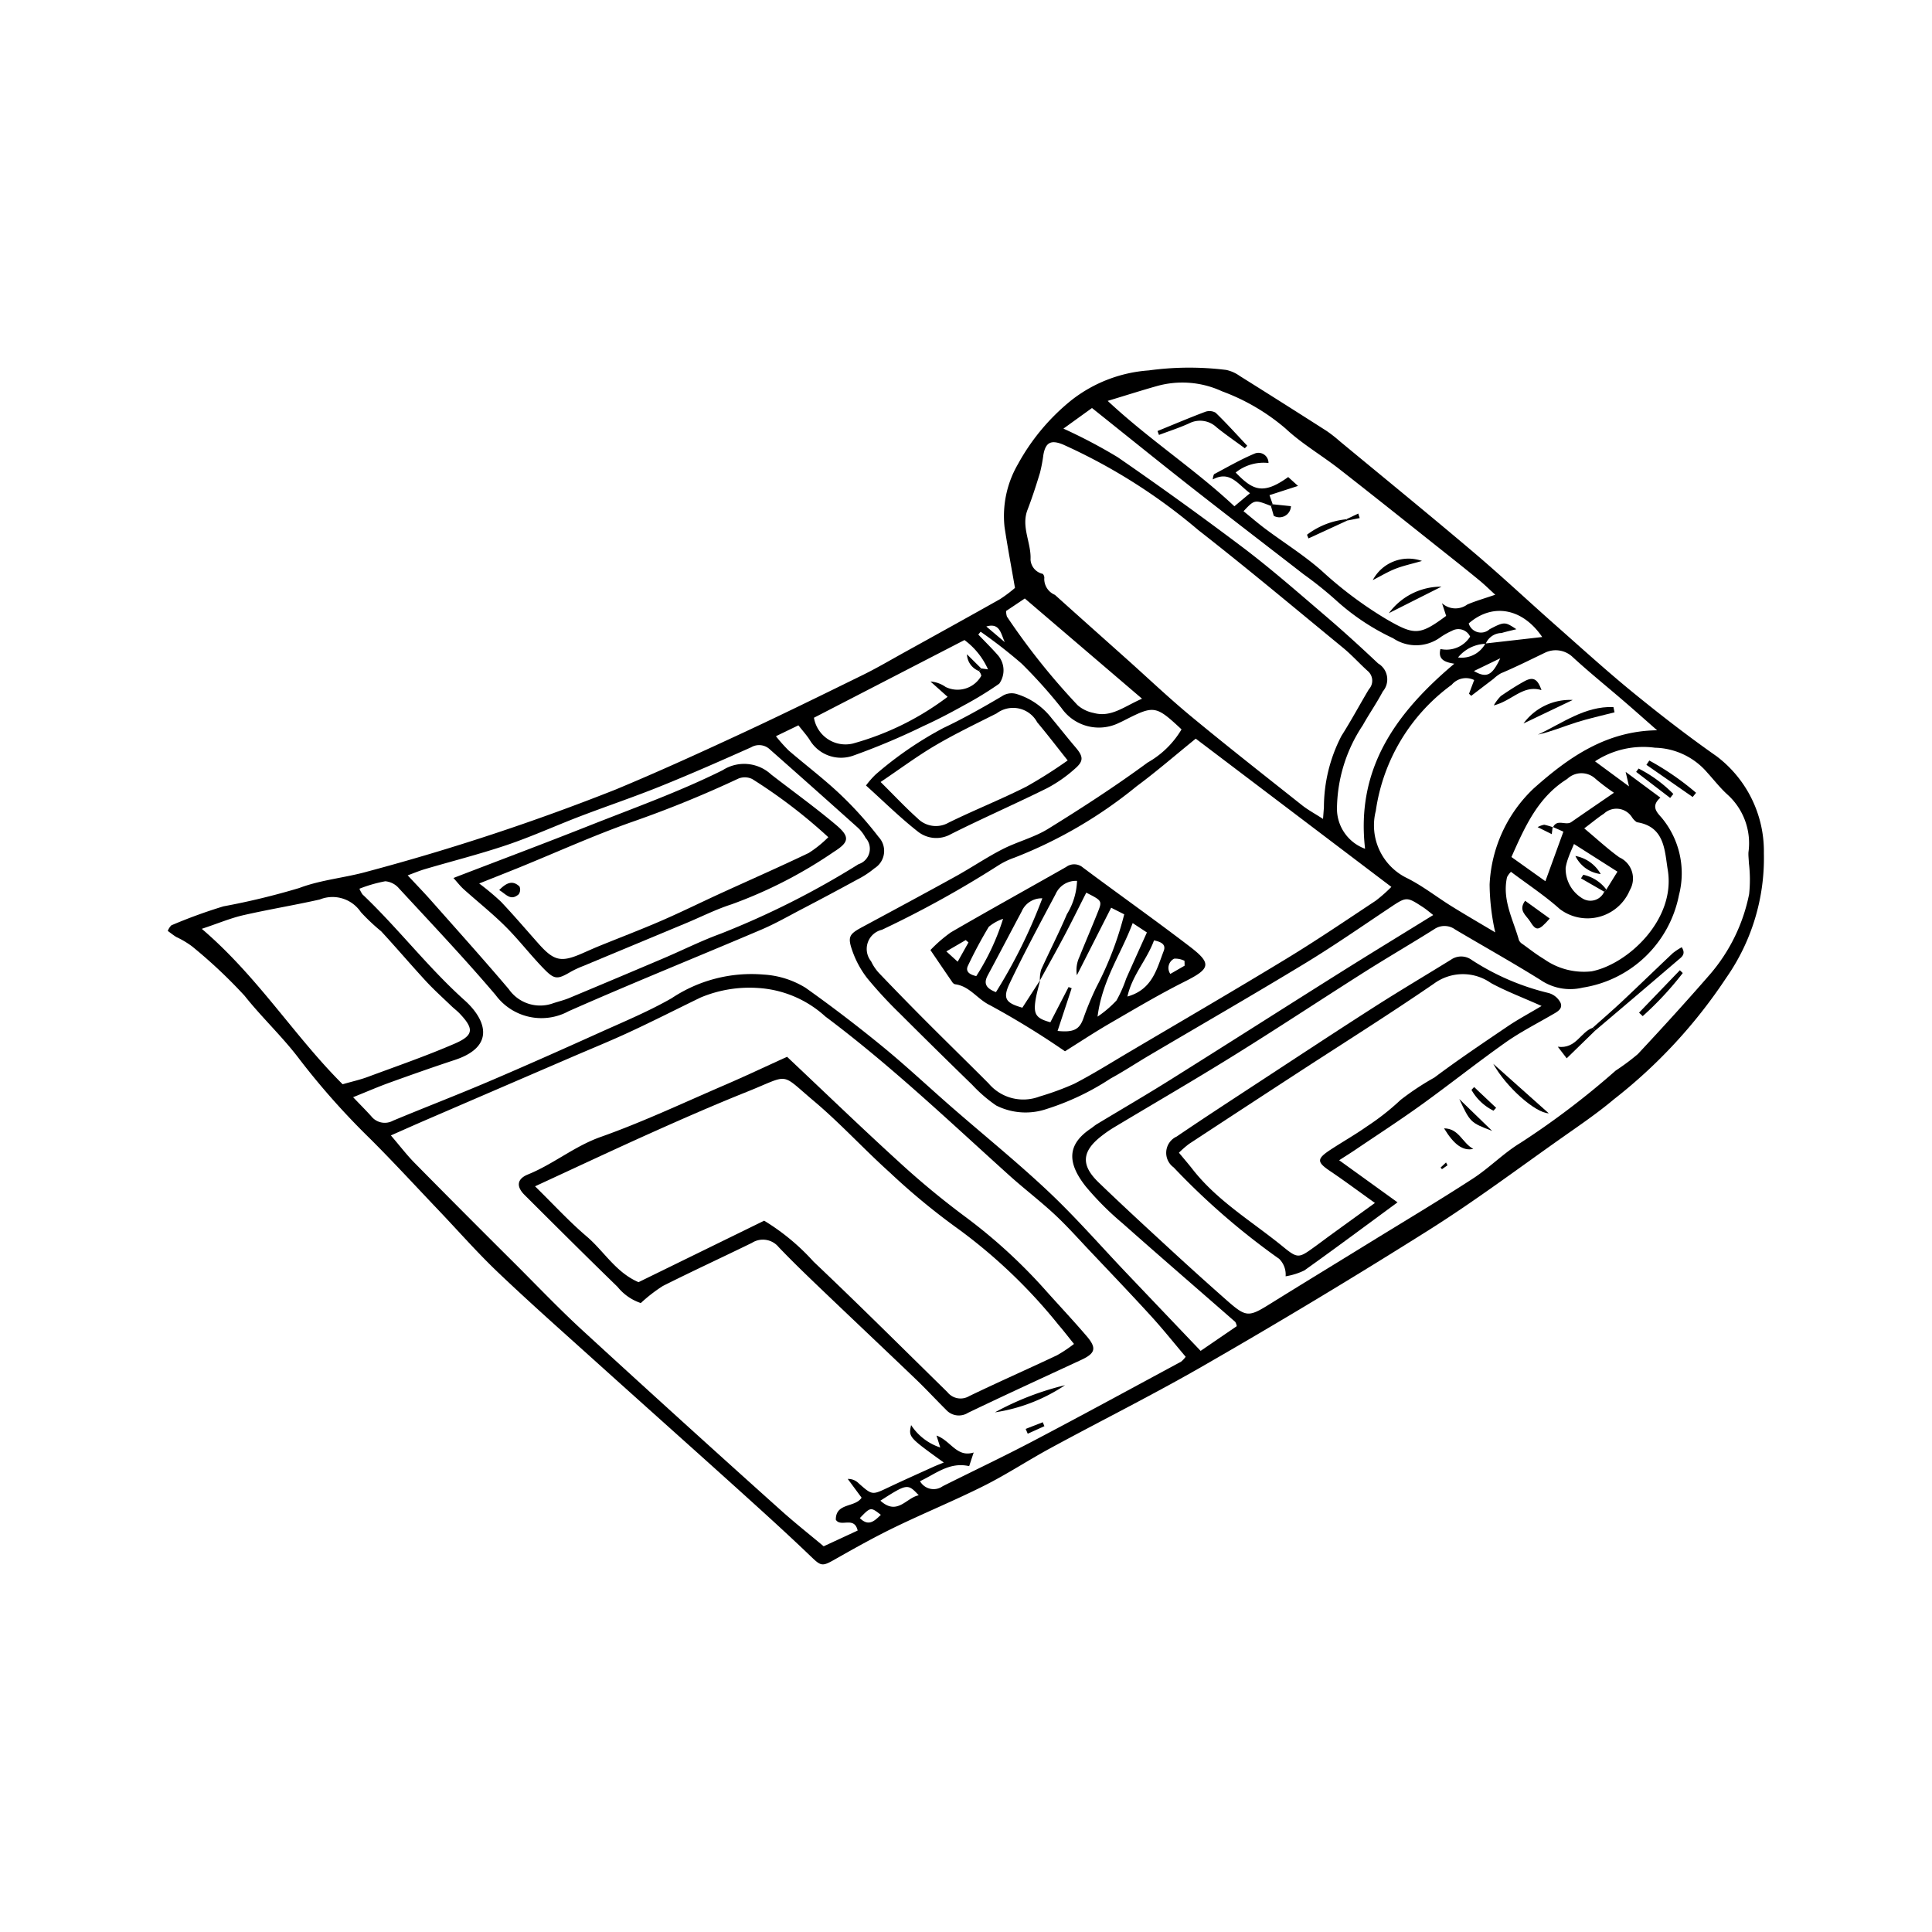 <svg height='100px' width='100px'  fill="#000000" xmlns="http://www.w3.org/2000/svg" data-name="Слой 1" viewBox="0 0 100 100" x="0px" y="0px"><title>Map-01</title><g><path d="M8.684,48.185a0.798,0.798,0,0,1,.185-0.29,26.528,26.528,0,0,1,2.698-.983,37.24,37.24,0,0,0,3.923-.949c1.13-.429,2.382-0.526,3.554-0.859A115.832,115.832,0,0,0,31.865,40.866c2.168-.901,4.306-1.876,6.437-2.865,2.132-.989,4.242-2.026,6.352-3.062,0.722-.354,1.418-0.764,2.122-1.154,1.662-.92,3.325-1.838,4.981-2.771a7.339,7.339,0,0,0,.778-0.583c-0.185-1.069-.382-2.107-0.54-3.151a5.341,5.341,0,0,1,.692-3.253A11.053,11.053,0,0,1,55.456,20.715a7.319,7.319,0,0,1,4.001-1.542,15.465,15.465,0,0,1,4.014-.025,1.886,1.886,0,0,1,.695.31q2.255,1.412,4.496,2.845a7.146,7.146,0,0,1,.685.536c2.31,1.912,4.636,3.806,6.923,5.745,1.451,1.23,2.839,2.534,4.265,3.793,1.329,1.174,2.642,2.368,4.015,3.488,1.395,1.137,2.822,2.243,4.296,3.275a6.165,6.165,0,0,1,2.452,5.028,10.793,10.793,0,0,1-1.954,6.452,26.521,26.521,0,0,1-5.815,6.284c-0.836.705-1.747,1.324-2.643,1.955-2.293,1.614-4.54,3.302-6.91,4.796q-5.685,3.582-11.513,6.936c-2.649,1.535-5.396,2.901-8.088,4.363-1.158.628-2.263,1.358-3.439,1.948-1.526.766-3.111,1.414-4.648,2.16-1.067.518-2.104,1.102-3.137,1.687-0.603.341-.673,0.3-1.188-0.194-1.256-1.205-2.548-2.372-3.84-3.538-2.443-2.204-4.901-4.393-7.345-6.596-1.677-1.511-3.368-3.008-5.002-4.564-1.071-1.02-2.049-2.137-3.07-3.209-1.178-1.237-2.334-2.496-3.543-3.702a38.539,38.539,0,0,1-3.658-4.115c-0.868-1.156-1.944-2.155-2.845-3.29a25.9,25.9,0,0,0-2.724-2.561,4.686,4.686,0,0,0-.811-0.481C8.972,48.405,8.833,48.292,8.684,48.185ZM76.884,33.307c0.973-.111,1.945-0.221,2.941-0.335-1.023-1.502-2.574-1.777-3.805-.703a0.662,0.662,0,0,0,1.081.3c0.785-.414.804-0.378,1.388-0.001-0.294.074-.536,0.125-0.771,0.197a0.901,0.901,0,0,0-.819.558,1.917,1.917,0,0,0-1.431.707A1.396,1.396,0,0,0,76.884,33.307ZM83.144,46.044l0.575-.927-2.25-1.432c-0.109.263-.202,0.463-0.276,0.671a2.874,2.874,0,0,0-.155.554,1.79,1.79,0,0,0,.869,1.592,0.778,0.778,0,0,0,1.127-.348Q83.089,46.099,83.144,46.044Zm-2.777-3.244,0.018,0.019c0.211-.453.659-0.069,0.946-0.269,0.719-.5,1.444-0.993,2.207-1.517a11.601,11.601,0,0,1-.947-0.716,1.064,1.064,0,0,0-1.47-.001c-1.509.94-2.182,2.449-2.889,4.043l1.757,1.253c0.337-.926.628-1.728,0.932-2.565ZM50.788,34.598L51.139,34.647a3.808,3.808,0,0,0-1.218-1.518l-7.791,4.021a1.654,1.654,0,0,0,2.005,1.338A14.52,14.52,0,0,0,49.048,36.068l-0.887-.793a1.564,1.564,0,0,1,.786.283,1.409,1.409,0,0,0,1.846-.582,0.542,0.542,0,0,0-.128-0.245Zm14.995-8.41c-0.848-.334-0.848-0.334-1.418.272,0.376,0.305.739,0.621,1.123,0.908,0.981,0.733,2.032,1.386,2.944,2.196a20.43,20.43,0,0,0,3.318,2.479c1.458,0.844,1.722.86,3.103-.165l-0.215-.656a1.037,1.037,0,0,0,1.313.065c0.43-.183.883-0.311,1.443-0.504-0.303-.276-0.547-0.517-0.81-0.734-0.547-.451-1.102-0.893-1.657-1.334-1.867-1.482-3.727-2.971-5.606-4.438-0.913-.713-1.934-1.305-2.775-2.091a10.759,10.759,0,0,0-3.298-1.934,4.88,4.88,0,0,0-3.372-.268c-0.784.221-1.561,0.469-2.542,0.766,2.184,2.036,4.511,3.533,6.558,5.455l0.808-.677c-0.641-.477-1.04-1.183-1.926-0.713a0.739,0.739,0,0,1,.064-0.27c0.706-.373,1.4-0.778,2.135-1.081a0.52,0.52,0,0,1,.684.501,2.301,2.301,0,0,0-1.699.493c0.871,0.899,1.4,1.186,2.719.234l0.508,0.459c-0.534.173-1,.324-1.476,0.478l0.165,0.471Q65.828,26.145,65.783,26.188ZM61.37,70.226c-0.604-.713-1.181-1.438-1.805-2.12-1.042-1.141-2.111-2.257-3.172-3.379-0.598-.632-1.177-1.284-1.813-1.875-0.755-.701-1.578-1.327-2.344-2.017-3.113-2.808-6.15-5.703-9.515-8.22a5.674,5.674,0,0,0-3.47-1.476,6.525,6.525,0,0,0-2.995.496c-1.217.591-2.424,1.205-3.652,1.775-0.993.462-2.01,0.874-3.016,1.308q-3.77,1.625-7.539,3.251c-0.578.25-1.153,0.507-1.817,0.8,0.477,0.557.827,1.017,1.229,1.425q2.582,2.618,5.19,5.21c1.164,1.162,2.3,2.355,3.51,3.466q5.097,4.678,10.25,9.297c0.715,0.644,1.473,1.241,2.222,1.869l1.759-.815c-0.175-.768-0.878-0.147-1.13-0.561-0.007-.889,1.002-0.619,1.334-1.14l-0.717-.971a0.76,0.76,0,0,1,.562.223c0.702,0.622.7,0.616,1.518,0.228,0.777-.368,1.563-0.719,2.347-1.075,0.17-.077.345-0.143,0.545-0.225-1.827-1.317-1.827-1.317-1.692-1.938a2.871,2.871,0,0,0,1.508,1.16l-0.193-.617c0.736,0.259,1.047,1.153,1.923.876l-0.233.706c-1.011-.228-1.698.377-2.544,0.78a0.809,0.809,0,0,0,1.178.257c1.556-.779,3.131-1.524,4.671-2.333,2.566-1.348,5.112-2.736,7.664-4.111A1.303,1.303,0,0,0,61.37,70.226ZM74.184,47.362c-0.177-.136-0.345-0.284-0.531-0.406-0.86-.561-0.855-0.547-1.749.049-1.447.966-2.878,1.96-4.364,2.862-2.67,1.62-5.376,3.179-8.066,4.766-0.665.393-1.311,0.821-1.989,1.19a13.307,13.307,0,0,1-3.3,1.574,3.385,3.385,0,0,1-2.622-.176,7.453,7.453,0,0,1-1.242-1.072q-1.873-1.82-3.722-3.666a22.527,22.527,0,0,1-1.708-1.847,4.981,4.981,0,0,1-.775-1.426c-0.257-.728-0.153-0.865.509-1.222,1.614-.87,3.229-1.737,4.833-2.623,0.818-.452,1.594-0.98,2.424-1.406,0.771-.395,1.645-0.61,2.375-1.062,1.752-1.084,3.486-2.207,5.144-3.428a4.749,4.749,0,0,0,1.755-1.716c-1.317-1.231-1.419-1.249-2.871-.515-0.115.058-.229,0.119-0.348,0.17a2.358,2.358,0,0,1-2.993-.758,25.592,25.592,0,0,0-2.066-2.303,25.305,25.305,0,0,0-2.121-1.649l-0.121.147c0.331,0.346.673,0.682,0.99,1.041a1.193,1.193,0,0,1,.093,1.503,18.282,18.282,0,0,1-1.838,1.125c-0.673.374-1.355,0.735-2.055,1.052a35.688,35.688,0,0,1-3.631,1.534,1.886,1.886,0,0,1-2.291-.812c-0.154-.238-0.348-0.451-0.578-0.745l-1.164.563a8.178,8.178,0,0,0,.66.74c0.88,0.757,1.81,1.458,2.652,2.254A18.863,18.863,0,0,1,45.475,43.319a1.057,1.057,0,0,1-.213,1.624,4.703,4.703,0,0,1-.885.58q-1.443.788-2.902,1.548c-0.685.359-1.36,0.745-2.07,1.047-3.321,1.415-6.672,2.762-9.973,4.222a2.947,2.947,0,0,1-3.779-.838c-1.606-1.892-3.317-3.696-5.002-5.52a1.045,1.045,0,0,0-.71-0.368,7.271,7.271,0,0,0-1.337.386,1.599,1.599,0,0,0,.157.292c1.845,1.751,3.395,3.788,5.29,5.486,1.072,0.961,1.645,2.373-.508,3.084-1.131.373-2.255,0.77-3.375,1.174-0.596.215-1.179,0.469-1.891,0.755,0.375,0.393.666,0.683,0.94,0.987a0.89,0.89,0,0,0,1.128.227c1.635-.682,3.29-1.318,4.919-2.012,1.927-.821,3.84-1.674,5.749-2.535,1.263-.57,2.552-1.104,3.751-1.79a7.441,7.441,0,0,1,4.75-1.225,4.658,4.658,0,0,1,2.184.686q2.048,1.455,3.995,3.051c1.222,1.001,2.374,2.086,3.566,3.125,1.677,1.462,3.411,2.863,5.028,4.389,1.404,1.325,2.677,2.787,4.009,4.188,1.262,1.326,2.525,2.651,3.848,4.039L64.015,68.642a0.643,0.643,0,0,0-.079-0.221c-1.941-1.699-3.895-3.382-5.824-5.095a15.32,15.32,0,0,1-1.915-1.916c-0.98-1.245-.956-2.18.266-2.999,0.107-.072.204-0.161,0.314-0.227,1.267-.765,2.546-1.509,3.8-2.295,2.924-1.833,5.833-3.69,8.755-5.527C70.911,49.37,72.505,48.399,74.184,47.362Zm9.959-7.41c0.712,0.528,1.248.925,1.799,1.334-0.514.447-.176,0.766,0.062,1.037a4.495,4.495,0,0,1,.898,4.01,6.02,6.02,0,0,1-4.98,4.786,2.734,2.734,0,0,1-2.191-.4c-1.449-.903-2.94-1.737-4.409-2.607a0.934,0.934,0,0,0-1.08-.021c-1.199.755-2.426,1.467-3.623,2.225-2.258,1.431-4.488,2.907-6.759,4.317-2.05,1.274-4.14,2.485-6.21,3.727a6.463,6.463,0,0,0-.636.44c-1.017.79-1.082,1.502-.154,2.398,1.252,1.208,2.534,2.385,3.814,3.564q1.422,1.309,2.873,2.587c0.954,0.835,1.094.823,2.175,0.151,1.725-1.073,3.461-2.129,5.19-3.195,1.777-1.094,3.57-2.163,5.32-3.299,0.862-.559,1.595-1.324,2.472-1.854a41.804,41.804,0,0,0,4.923-3.738,11.509,11.509,0,0,0,1.145-.853c1.276-1.364,2.535-2.746,3.76-4.156A9.091,9.091,0,0,0,90.535,46.277a7.157,7.157,0,0,0-.014-1.616c-0.004-.186-0.033-0.373-0.02-0.558a3.392,3.392,0,0,0-1.082-2.971c-0.381-.343-0.699-0.756-1.046-1.137a3.668,3.668,0,0,0-2.712-1.293,4.547,4.547,0,0,0-3.103.704c0.595,0.439,1.119.825,1.759,1.297ZM61.892,38.233c-1.068.864-2.035,1.706-3.063,2.466a23.35,23.35,0,0,1-6.315,3.69,4.048,4.048,0,0,0-.868.422,54.171,54.171,0,0,1-5.997,3.314,1.018,1.018,0,0,0-.561,1.632,2.374,2.374,0,0,0,.433.633q1.2,1.255,2.426,2.485c1.069,1.072,2.154,2.129,3.223,3.202a2.35,2.35,0,0,0,2.632.68,14.45,14.45,0,0,0,1.799-.66c0.971-.502,1.9-1.086,2.843-1.643,2.718-1.606,5.447-3.194,8.145-4.834,1.568-.953,3.088-1.986,4.618-2.999a7.818,7.818,0,0,0,.81-0.715Q66.837,41.98,61.892,38.233Zm6.588,4.155c0.026-.334.034-0.462,0.046-0.589a8.051,8.051,0,0,1,.91-3.714c0.5-.785.94-1.608,1.417-2.408a0.656,0.656,0,0,0-.062-0.948c-0.43-.388-0.819-0.824-1.265-1.191-2.491-2.046-4.963-4.118-7.503-6.102a29.471,29.471,0,0,0-7.009-4.431c-0.608-.245-0.892-0.116-1.008.532a8.134,8.134,0,0,1-.177.935c-0.196.645-.404,1.289-0.646,1.918-0.341.887,0.201,1.706,0.157,2.57a0.802,0.802,0,0,0,.634.743,0.3,0.3,0,0,1,.076.255,0.895,0.895,0,0,0,.552.831c1.221,1.1,2.45,2.192,3.676,3.288,1.13,1.009,2.228,2.056,3.395,3.02,1.887,1.56,3.815,3.071,5.733,4.592C67.703,41.923,68.04,42.103,68.481,42.388Zm7.823-7.189a0.964,0.964,0,0,0-1.163.244A9.781,9.781,0,0,0,71.211,41.972a3.03,3.03,0,0,0,1.632,3.486c0.802,0.403,1.52.971,2.286,1.447,0.741,0.46,1.495.897,2.264,1.355a11.78,11.78,0,0,1-.291-2.475,7.305,7.305,0,0,1,2.284-4.978c1.809-1.611,3.748-2.972,6.386-3.008-0.619-.544-1.168-1.033-1.726-1.513-0.879-.757-1.784-1.486-2.638-2.271a1.275,1.275,0,0,0-1.44-.231c-0.755.363-1.504,0.739-2.278,1.065a1.983,1.983,0,0,0-.386.287q-0.578.44-1.155,0.881l-0.113-.11ZM10.444,48.076c2.907,2.481,4.798,5.567,7.291,8.045,0.495-.143.905-0.233,1.295-0.378,1.508-.56,3.032-1.086,4.506-1.725,0.993-.43,1.004-0.77.256-1.558-0.133-.14-0.29-0.256-0.43-0.39-0.44-.424-0.896-0.832-1.31-1.28-0.786-.852-1.536-1.736-2.323-2.587a10.286,10.286,0,0,1-1.052-.992,1.764,1.764,0,0,0-2.126-.653c-1.32.297-2.657,0.515-3.976,0.817C11.928,47.525,11.306,47.789,10.444,48.076Zm10.657-2.768c0.444,0.476.841,0.885,1.218,1.311,1.345,1.52,2.701,3.03,4.014,4.577a1.976,1.976,0,0,0,2.31.728c0.276-.09.56-0.158,0.827-0.27q2.451-1.023,4.894-2.062c0.977-.416,1.93-0.896,2.926-1.259a43.739,43.739,0,0,0,7.149-3.604,0.835,0.835,0,0,0,.365-1.36,1.94,1.94,0,0,0-.409-0.534q-2.264-2.03-4.544-4.043a0.808,0.808,0,0,0-.972-0.112c-1.557.694-3.117,1.382-4.697,2.019-1.373.554-2.779,1.027-4.163,1.556-1.259.482-2.49,1.044-3.766,1.476-1.402.475-2.841,0.837-4.262,1.256C21.695,45.075,21.408,45.197,21.102,45.308ZM55.043,22.185a27.046,27.046,0,0,1,2.809,1.48q3.302,2.277,6.507,4.693c1.463,1.109,2.846,2.324,4.243,3.518,0.931,0.796,1.837,1.622,2.728,2.463a0.959,0.959,0,0,1,.243,1.452c-0.315.598-.705,1.156-1.035,1.747A7.908,7.908,0,0,0,69.201,41.905a2.211,2.211,0,0,0,1.455,2.027c-0.483-4.184,1.624-7.054,4.619-9.579-0.517-.08-0.852-0.229-0.718-0.761a1.448,1.448,0,0,0,1.536-.641,0.672,0.672,0,0,0-.944-0.298,3.587,3.587,0,0,0-.589.33,2.13,2.13,0,0,1-2.454.052A11.847,11.847,0,0,1,69.139,31.058,19.557,19.557,0,0,0,67.48,29.729c-1.937-1.503-3.884-2.993-5.813-4.506-1.696-1.332-3.373-2.689-5.146-4.104C56.096,21.425,55.646,21.75,55.043,22.185ZM82,42.877c0.684,0.57,1.223,1.074,1.818,1.5a1.199,1.199,0,0,1,.542,1.696,2.375,2.375,0,0,1-3.624.98c-0.783-.7-1.672-1.283-2.528-1.928a1.076,1.076,0,0,0-.204.277c-0.263,1.174.317,2.193,0.617,3.263a0.486,0.486,0,0,0,.197.207c0.362,0.261.715,0.541,1.098,0.768a3.573,3.573,0,0,0,2.467.636c1.861-.364,4.366-2.672,3.94-5.251-0.164-.99-0.145-2.241-1.6-2.467a0.891,0.891,0,0,1-.263-0.274,0.95,0.95,0,0,0-1.444-.166C82.722,42.305,82.455,42.535,82,42.877Zm-22.889-6.713L53.044,30.977l-0.969.649a1.017,1.017,0,0,0,.043.288,35.262,35.262,0,0,0,3.661,4.588,1.779,1.779,0,0,0,.829.4C57.515,37.152,58.184,36.567,59.111,36.165ZM45.568,77.675c0.882,0.796,1.334-.152,1.986-0.28C46.982,76.784,46.957,76.787,45.568,77.675Zm30.721-42.942c0.657,0.378.941,0.239,1.364-.66ZM45.593,78.408c-0.527-.411-0.527-0.411-1.088.168C44.96,79.031,45.262,78.725,45.593,78.408Zm5.459-45.981,0.957,0.812C51.804,32.816,51.764,32.217,51.052,32.427Z"></path><path d="M40.738,54.7c1.918,1.807,3.839,3.662,5.813,5.46a42.853,42.853,0,0,0,3.428,2.832A27.611,27.611,0,0,1,54.173,66.847c0.689,0.769,1.397,1.522,2.068,2.306,0.535,0.624.457,0.894-.272,1.233-1.958.909-3.92,1.807-5.865,2.741a0.888,0.888,0,0,1-1.137-.159c-0.524-.52-1.025-1.063-1.557-1.573-1.652-1.583-3.318-3.152-4.971-4.734-0.721-.69-1.441-1.384-2.131-2.106a1.056,1.056,0,0,0-1.388-.225c-1.533.75-3.084,1.464-4.609,2.231a7.996,7.996,0,0,0-1.143.885,2.592,2.592,0,0,1-1.2-.835c-1.62-1.574-3.219-3.168-4.819-4.763-0.427-.426-0.406-0.822.178-1.059,1.315-.532,2.402-1.458,3.764-1.941,2.18-.773,4.283-1.766,6.412-2.683C38.532,55.722,39.546,55.242,40.738,54.7Zm-1.185,8.483a11.42,11.42,0,0,1,2.557,2.12c2.342,2.218,4.626,4.496,6.929,6.755a0.868,0.868,0,0,0,1.121.207c1.507-.727,3.039-1.402,4.552-2.117a7.164,7.164,0,0,0,.878-0.586c-0.312-.385-0.545-0.692-0.797-0.982a27.47,27.47,0,0,0-5.151-4.938,34.878,34.878,0,0,1-3.578-2.947c-1.342-1.204-2.562-2.548-3.939-3.707-1.784-1.5-1.192-1.385-3.459-.478-1.644.658-3.268,1.368-4.884,2.092-1.985.889-3.952,1.816-6.088,2.801,0.973,0.954,1.772,1.829,2.667,2.59,0.902,0.767,1.51,1.866,2.689,2.372Z"></path><path d="M55.125,71.698A8.893,8.893,0,0,1,51.497,73.103,14.723,14.723,0,0,1,55.125,71.698Z"></path><path d="M53.088,73.96l0.885-.345,0.085,0.203-0.863.39Z"></path><path d="M44.824,40.657A4.548,4.548,0,0,1,45.325,40.085a18.747,18.747,0,0,1,3.495-2.4c1.038-.491,2.043-1.059,3.033-1.643a0.9,0.9,0,0,1,.8-0.11,3.634,3.634,0,0,1,1.79,1.258c0.41,0.49.803,0.994,1.218,1.48,0.417,0.488.446,0.72-.037,1.132a7.133,7.133,0,0,1-1.425.993c-1.645.815-3.329,1.552-4.97,2.374a1.533,1.533,0,0,1-1.725-.13C46.577,42.311,45.734,41.476,44.824,40.657Zm0.756-.181c0.727,0.72,1.296,1.331,1.916,1.884a1.325,1.325,0,0,0,1.6.222c1.327-.652,2.706-1.2,4.026-1.865a24.1,24.1,0,0,0,2.141-1.357c-0.58-.729-1.064-1.364-1.577-1.973a1.415,1.415,0,0,0-2.1-.462c-1.063.536-2.139,1.051-3.164,1.653C47.485,39.128,46.609,39.782,45.58,40.476Z"></path><path d="M69.315,60.054l3.021,2.179c-1.555,1.142-3.175,2.349-4.82,3.523a3.515,3.515,0,0,1-.973.305,1.138,1.138,0,0,0-.333-0.902,36.972,36.972,0,0,1-5.463-4.736,0.927,0.927,0,0,1,.155-1.594c1.464-.996,2.949-1.96,4.43-2.931,1.939-1.27,3.873-2.545,5.826-3.794,1.302-.832,2.632-1.62,3.947-2.432a0.921,0.921,0,0,1,1.074.017,12.697,12.697,0,0,0,3.971,1.708,0.99,0.99,0,0,1,.625.511c0.131,0.329-.206.48-0.462,0.629-0.805.467-1.64,0.893-2.397,1.428-1.467,1.038-2.876,2.16-4.334,3.211-1.109.799-2.258,1.544-3.391,2.31C69.929,59.665,69.66,59.832,69.315,60.054Zm10.478-7.985c-0.993-.444-1.837-0.761-2.622-1.187a2.526,2.526,0,0,0-2.944.027c-2.361,1.622-4.791,3.143-7.191,4.708Q64.287,57.408,61.544,59.209a5.386,5.386,0,0,0-.523.455c0.265,0.321.495,0.585,0.71,0.861,1.291,1.651,3.093,2.708,4.684,4.009,0.778,0.636.821,0.584,1.672-.03,0.261-.189.518-0.384,0.779-0.574,0.723-.525,1.447-1.048,2.3-1.665-0.846-.604-1.561-1.138-2.301-1.637-0.715-.482-0.728-0.64.016-1.128,0.619-.406,1.266-0.771,1.87-1.197a12.753,12.753,0,0,0,1.743-1.371A13.901,13.901,0,0,1,74.242,55.775c1.236-.927,2.521-1.789,3.8-2.656C78.567,52.764,79.13,52.464,79.793,52.069Z"></path><path d="M82.439,53.197c0.501-.449,1.012-0.889,1.503-1.349,0.886-.832,1.758-1.681,2.643-2.514a3.21,3.21,0,0,1,.461-0.305c0.241,0.371-.028.523-0.207,0.677Q84.71,51.529,82.569,53.34Z"></path><path d="M77.289,55.061l2.875,2.564C79.476,57.609,77.963,56.277,77.289,55.061Z"></path><path d="M87.612,41.253q-1.197-.833-2.394-1.665l0.15-.223a14.03,14.03,0,0,1,2.42,1.67Z"></path><path d="M87.099,50.365a16.674,16.674,0,0,1-2.073,2.23L84.837,52.415q1.056-1.097,2.112-2.195Z"></path><path d="M75.533,56.886l1.7,1.649C76.112,58.108,76.098,58.095,75.533,56.886Z"></path><path d="M74.744,58.403c0.782,0.009.933,0.752,1.514,1.064C75.715,59.59,75.248,59.233,74.744,58.403Z"></path><path d="M82.569,53.34l-1.477,1.438L80.632,54.179c0.944,0.124,1.173-.761,1.807-0.982Z"></path><path d="M86.447,41.301L84.687,39.952l0.126-.173a6.948,6.948,0,0,1,1.798,1.315Z"></path><path d="M77.303,57.489a2.661,2.661,0,0,1-1.14-1.077L76.3,56.265l1.14,1.076Z"></path><path d="M74.922,60.316l-0.286.2-0.072-.083,0.282-.263Z"></path><path d="M55.123,54.414a42.84,42.84,0,0,0-3.895-2.391c-0.645-.312-1.045-0.989-1.799-1.078a0.266,0.266,0,0,1-.145-0.12c-0.357-.518-0.71-1.039-1.125-1.65a7.275,7.275,0,0,1,1.062-.919c1.977-1.148,3.979-2.253,5.966-3.384a0.697,0.697,0,0,1,.876.041c1.834,1.369,3.704,2.691,5.521,4.082,1.156,0.884,1.06,1.147-.259,1.809-1.321.663-2.595,1.421-3.875,2.163C56.645,53.434,55.867,53.949,55.123,54.414Zm-1.299-3.663a1.841,1.841,0,0,1,.064-0.556c0.436-.963.922-1.905,1.335-2.877a3.528,3.528,0,0,0,.524-1.723A1.141,1.141,0,0,0,54.638,46.28c-0.813,1.527-1.633,3.053-2.377,4.614-0.38.797-.197,1.02,0.656,1.264l0.922-1.426c-0.087.373-.203,0.741-0.253,1.119-0.088.668,0.067,0.866,0.781,1.061L55.31,51.088l0.159,0.064-0.729,2.209c0.862,0.09,1.143-.095,1.343-0.67a15.824,15.824,0,0,1,.661-1.589,17.33,17.33,0,0,0,1.446-3.776l-0.677-.343-1.773,3.495a1.596,1.596,0,0,1,.129-0.944c0.311-.774.642-1.54,0.951-2.316,0.236-.593.226-0.597-0.595-1.014-0.373.735-.737,1.478-1.123,2.208C54.687,49.197,54.251,49.971,53.824,50.751Zm-2.274.602A27.166,27.166,0,0,0,53.951,46.497a1.122,1.122,0,0,0-1.069.679c-0.587,1.101-1.164,2.207-1.755,3.306C50.91,50.884,51.008,51.147,51.549,51.352Zm5.259,1.268a5.68,5.68,0,0,0,.981-0.838,6.655,6.655,0,0,0,.499-1.127c0.349-.787.705-1.571,1.074-2.392l-0.736-.485C58.033,49.37,57.051,50.717,56.809,52.621Zm2.922-3.946c-0.367,1.01-1.127,1.789-1.375,2.905,1.287-.361,1.515-1.417,1.877-2.358C60.355,48.906,60.142,48.756,59.731,48.675Zm-9.199,1.847a12.131,12.131,0,0,0,1.387-2.964,2.332,2.332,0,0,0-.74.413,22.876,22.876,0,0,0-1.083,2.026C49.959,50.291,50.196,50.45,50.532,50.522Zm-1.549-1.278,0.586,0.533,0.559-.997-0.142-.122ZM61.316,49.983l-0.006-.251a1.05,1.05,0,0,0-.538-0.111,0.539,0.539,0,0,0-.196.789Z"></path><path d="M83.568,36.87c-0.667.173-1.342,0.319-1.997,0.527-0.656.208-1.293,0.479-1.97,0.627,1.265-.588,2.422-1.479,3.91-1.428Z"></path><path d="M79.786,35.721c-0.96-.292-1.511.551-2.467,0.79a2.342,2.342,0,0,1,.364-0.484c0.395-.271.799-0.533,1.219-0.764C79.35,35.018,79.585,35.132,79.786,35.721Z"></path><path d="M81.404,36.23l-2.548,1.217A2.985,2.985,0,0,1,81.404,36.23Z"></path><path d="M64.431,23.203c-0.487-.36-0.988-0.703-1.458-1.083a1.242,1.242,0,0,0-1.425-.206c-0.506.231-1.039,0.401-1.56,0.598l-0.075-.202c0.818-.333,1.631-0.679,2.458-0.99a0.643,0.643,0,0,1,.549.041c0.567,0.548,1.095,1.137,1.637,1.711Z"></path><path d="M73.601,29.035c-0.551.158-.972,0.248-1.368,0.402-0.38.148-.733,0.363-1.179,0.59A2.092,2.092,0,0,1,73.601,29.035Z"></path><path d="M74.612,30.365c-1.019.513-1.865,0.939-2.724,1.372A3.366,3.366,0,0,1,74.612,30.365Z"></path><path d="M69.736,26.943q-1.004.463-2.009,0.925L67.65,27.678a4.014,4.014,0,0,1,2.032-.8Z"></path><path d="M65.873,26.101L66.819,26.199a0.597,0.597,0,0,1-.89.5l-0.146-.511Q65.828,26.145,65.873,26.101Z"></path><path d="M69.681,26.878l0.622-.297,0.075,0.234q-0.322.064-.643,0.128Z"></path><path d="M23.47,45.444c2.438-.937,4.721-1.794,6.988-2.692,2.332-.924,4.707-1.771,6.947-2.887a2.057,2.057,0,0,1,2.512.224c1.12,0.867,2.271,1.695,3.353,2.606,0.73,0.614.689,0.891-.1,1.389a23.484,23.484,0,0,1-5.311,2.726c-0.795.255-1.549,0.638-2.322,0.961Q32.863,48.886,30.188,50a5.123,5.123,0,0,0-.612.281c-0.74.432-.868,0.444-1.478-0.19-0.669-.695-1.26-1.465-1.943-2.144-0.681-.677-1.438-1.278-2.154-1.921C23.821,45.864,23.672,45.668,23.47,45.444Zm1.333,0.285a13.119,13.119,0,0,1,1.129.945c0.663,0.701,1.291,1.437,1.932,2.159,0.809,0.911,1.171.994,2.268,0.515,0.296-.129.589-0.262,0.888-0.384,1.071-.436,2.152-0.847,3.213-1.307,1.033-.448,2.042-0.948,3.066-1.417,1.52-.696,3.052-1.368,4.56-2.09a5.968,5.968,0,0,0,1.014-.817,27.114,27.114,0,0,0-3.937-3.01,0.883,0.883,0,0,0-.716-0.024,57.366,57.366,0,0,1-5.452,2.225c-2.004.702-3.945,1.585-5.914,2.386C26.206,45.172,25.556,45.428,24.803,45.729Z"></path><path d="M80.213,47.543c-0.576.65-.693,0.671-1.027,0.134-0.183-.294-0.619-0.551-0.245-1.053Z"></path><path d="M50.665,34.73a0.968,0.968,0,0,1-.616-0.865q0.369,0.366.738,0.733Z"></path><path d="M80.366,42.8l-0.048.376-0.731-.364a1.121,1.121,0,0,1,.342-0.124,3.833,3.833,0,0,1,.454.131Z"></path><path d="M82.852,45.241a1.672,1.672,0,0,1-1.31-.936A1.894,1.894,0,0,1,82.852,45.241Z"></path><path d="M83.034,46.155l-1.202-.692,0.119-.185a2.02,2.02,0,0,1,1.193.767Q83.089,46.099,83.034,46.155Z"></path><path d="M25.838,46.07c0.389-.399.709-0.513,1.051-0.184a0.416,0.416,0,0,1-.042.403C26.424,46.654,26.198,46.28,25.838,46.07Z"></path></g></svg>